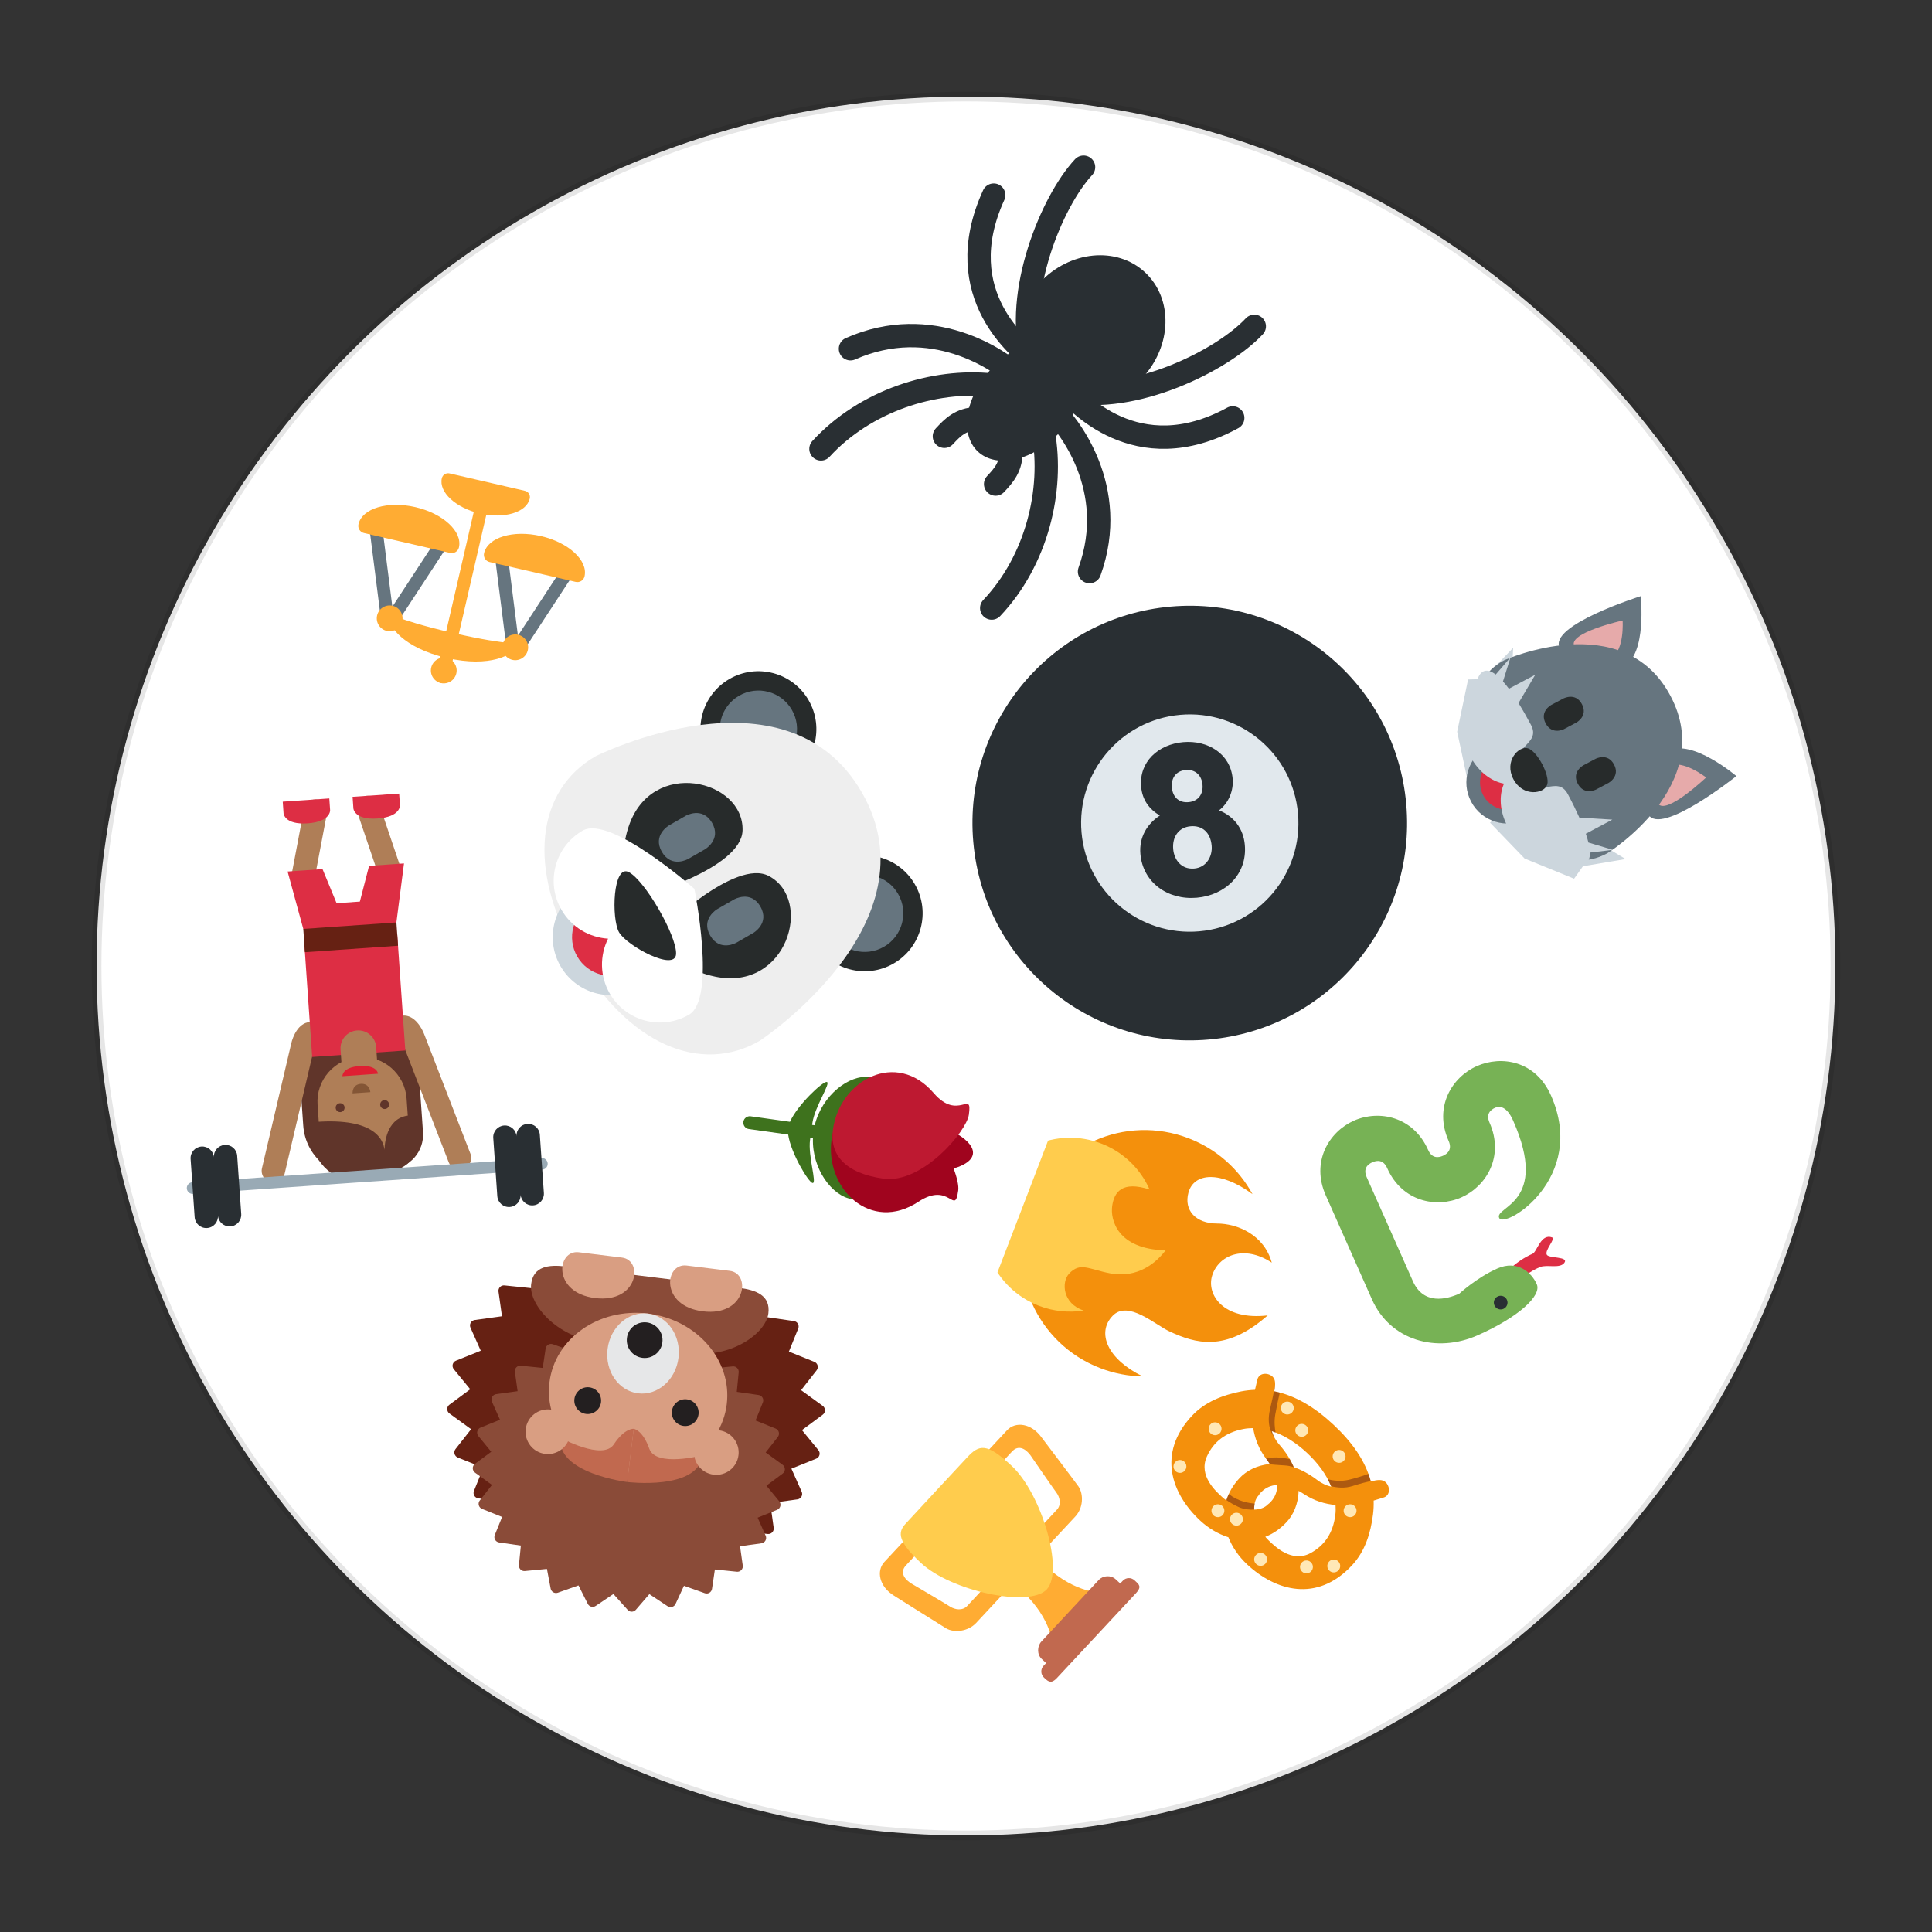 <?xml version="1.0" encoding="UTF-8" standalone="no"?>
<svg
   xmlns:dc="http://purl.org/dc/elements/1.1/"
   xmlns:cc="http://creativecommons.org/ns#"
   xmlns:rdf="http://www.w3.org/1999/02/22-rdf-syntax-ns#"
   xmlns:svg="http://www.w3.org/2000/svg"
   xmlns="http://www.w3.org/2000/svg"
   xmlns:sodipodi="http://sodipodi.sourceforge.net/DTD/sodipodi-0.dtd"
   xmlns:inkscape="http://www.inkscape.org/namespaces/inkscape"
   version="1.1"
   id="svg2"
   viewBox="0 0 200 200"
   height="200px"
   width="200px"
   inkscape:version="0.91 r13725"
   sodipodi:docname="53.svg">
  <rect x="0" y="0" width="200" height="200" fill="#333333" stroke="none"/>
  <sodipodi:namedview
     pagecolor="#ffffff"
     bordercolor="#666666"
     borderopacity="1"
     objecttolerance="10"
     gridtolerance="10"
     guidetolerance="10"
     inkscape:pageopacity="0"
     inkscape:pageshadow="2"
     inkscape:window-width="1920"
     inkscape:window-height="1060"
     id="namedview553"
     showgrid="false"
     inkscape:zoom="3.337544"
     inkscape:cx="106.81985"
     inkscape:cy="86.859867"
     inkscape:window-x="0"
     inkscape:window-y="0"
     inkscape:window-maximized="1"
     inkscape:current-layer="layer1" />
  
    
    
    <defs id="defs6">

        <clipPath
           id="clipPath28"
           clipPathUnits="userSpaceOnUse">
          <path
             id="path30"
             d="M 4,36 C 0,36 0,32 0,32 L 0,32 0,4 C 0,0 4,0 4,0 l 0,0 28,0 c 4,0 4,4 4,4 l 0,0 0,28 c 0,4 -4,4 -4,4 l 0,0 -28,0 z" />
        </clipPath>


        <clipPath clipPathUnits="userSpaceOnUse" id="clipPath16-rugby">
            <path d="M 0,38 38,38 38,0 0,0 0,38 Z" id="path18"/>
        </clipPath>
        <clipPath clipPathUnits="userSpaceOnUse" id="clipPath28-rugby">
            <path d="M 9.254,28.746 C 2.09,21.582 -0.927,9.561 3.929,3.929 l 0,0 C 9.561,-0.927 21.582,2.09 28.746,9.254 l 0,0 c 7.164,7.164 11.229,17.088 5.324,24.816 l 0,0 c -1.886,1.627 -4.489,2.371 -7.387,2.37 l 0,0 c -5.752,0 -12.665,-2.93 -17.429,-7.694" id="path30"/>
        </clipPath>

        <clipPath clipPathUnits="userSpaceOnUse" id="clipPath16-carrot">
            <path d="M 0,36 36,36 36,0 0,0 0,36 Z" id="path18"/>
        </clipPath>
        <clipPath clipPathUnits="userSpaceOnUse" id="clipPath32-carrot">
            <path d="M 11.815,23.013 C 4.2,15.397 -1.265,2.86 0.502,1.093 l 0,0 c 1.768,-1.768 14.305,3.698 21.92,11.313 l 0,0 c 7.616,7.615 7.562,11.53 4.243,14.85 l 0,0 c -1.328,1.328 -2.752,2.133 -4.47,2.133 l 0,0 c -2.575,0 -5.812,-1.809 -10.38,-6.376" id="path34"/>
        </clipPath>

        <clipPath clipPathUnits="userSpaceOnUse" id="clipPath32-hat">
            <path d="m 5,33.666 c 0,-0.034 0.018,-0.067 0.022,-0.101 l 0,0 C 5.008,33.455 5,33.335 5,33.2 l 0,0 L 6.802,9.616 C 3.299,8.705 1,7.424 1,6 L 1,6 C 1,3.238 9.611,1 19,1 l 0,0 c 9.389,0 18,2.238 18,5 l 0,0 c 0,1.424 -2.298,2.705 -5.801,3.616 l 0,0 L 33,33.184 c 0,0.135 -0.008,0.263 -0.021,0.373 l 0,0 C 32.982,33.591 33,33.632 33,33.666 l 0,0 c 0,1.805 -6.268,3.267 -14,3.267 l 0,0 c -7.732,0 -14,-1.462 -14,-3.267" id="path34"/>
        </clipPath>


        <clipPath clipPathUnits="userSpaceOnUse" id="clipPath48-soccer">
            <path d="M 1,19 C 1,9.059 9.059,1 19,1 l 0,0 c 9.941,0 18,8.059 18,18 l 0,0 c 0,9.941 -8.059,18 -18,18 l 0,0 C 9.059,37 1,28.941 1,19" id="path50"/>
        </clipPath>

        <clipPath clipPathUnits="userSpaceOnUse" id="clipPath28-baguette">
            <path d="M 24.052,31.33 5.126,12.406 C 1.342,8.62 1.288,4.133 2.856,2.564 l 0,0 C 4.424,0.997 8.912,1.049 12.697,4.835 l 0,0 18.925,18.924 c 3.784,3.785 3.837,8.273 2.269,9.841 l 0,0 c -0.605,0.606 -1.647,0.969 -2.915,0.969 l 0,0 c -2.014,0 -4.602,-0.917 -6.924,-3.239" id="path30"/>
        </clipPath>
    </defs>



  <g
     id="layer1">
    <circle
       style="opacity:1;fill:white;stroke:black;stroke-width:1;stroke-miterlimit:4;stroke-dasharray:none;stroke-opacity:0.1"
       id="path4039-0-9"
       cx="100px"
       cy="100px"
       r="90px" />
    <g
       transform="matrix(-0.52,-0.12,0.12,-0.52,57.039,74.709)"
       id="g8">
      <g
         transform="matrix(1.25,0,0,-1.25,0,45)"
         id="g10">
        <g
           id="g12">
          <g
             clip-path="url(#clipPath16)"
             id="g14">
            <g
               transform="translate(3.923,13.077)"
               id="g20">
              <path
                 id="path22"
                 style="fill:#66757f;fill-opacity:1;fill-rule:nonzero;stroke:none"
                 d="m 0,0 c -0.212,-0.511 -0.798,-0.751 -1.308,-0.539 -0.509,0.213 -0.751,0.798 -0.538,1.308 L 2.77,13.307 c 0.212,0.51 0.797,0.751 1.307,0.539 0.51,-0.213 0.751,-0.798 0.539,-1.308 L 0,0 Z"
                 inkscape:connector-curvature="0" />
            </g>
            <g
               transform="translate(13.923,13.846)"
               id="g24">
              <path
                 id="path26"
                 style="fill:#66757f;fill-opacity:1;fill-rule:nonzero;stroke:none"
                 d="m 0,0 c 0.212,-0.51 -0.029,-1.095 -0.539,-1.308 -0.509,-0.212 -1.095,0.029 -1.307,0.539 L -6.462,11.77 c -0.212,0.509 0.029,1.095 0.539,1.307 0.509,0.213 1.095,-0.029 1.307,-0.538 L 0,0 Z"
                 inkscape:connector-curvature="0" />
            </g>
            <g
               transform="translate(23.924,13.077)"
               id="g28">
              <path
                 id="path18"
                 style="fill:#66757f;fill-opacity:1;fill-rule:nonzero;stroke:none"
                 d="m 0,0 c -0.213,-0.511 -0.799,-0.751 -1.309,-0.539 -0.509,0.213 -0.75,0.798 -0.538,1.308 L 2.77,13.307 c 0.212,0.51 0.796,0.751 1.306,0.539 0.51,-0.213 0.752,-0.798 0.539,-1.308 L 0,0 Z"
                 inkscape:connector-curvature="0" />
            </g>
            <g
               transform="translate(33.923,13.846)"
               id="g32">
              <path
                 id="path34"
                 style="fill:#66757f;fill-opacity:1;fill-rule:nonzero;stroke:none"
                 d="m 0,0 c 0.212,-0.51 -0.028,-1.095 -0.538,-1.308 -0.51,-0.212 -1.096,0.029 -1.309,0.539 L -6.462,11.77 c -0.213,0.509 0.029,1.095 0.539,1.307 0.51,0.213 1.095,-0.029 1.307,-0.538 L 0,0 Z"
                 inkscape:connector-curvature="0" />
            </g>
            <g
               transform="translate(14.857,14)"
               id="g36">
              <path
                 id="path38"
                 style="fill:#ffac33;fill-opacity:1;fill-rule:nonzero;stroke:none"
                 d="m 0,0 -13.714,0 c -0.631,0 -1.143,-0.511 -1.143,-1.143 0,-2.524 3.582,-4.571 8,-4.571 4.419,0 8,2.047 8,4.571 C 1.143,-0.511 0.631,0 0,0"
                 inkscape:connector-curvature="0" />
            </g>
            <g
               transform="translate(24,2)"
               id="g40">
              <path
                 id="path42"
                 style="fill:#ffac33;fill-opacity:1;fill-rule:nonzero;stroke:none"
                 d="m 0,0 -12,0 c -0.552,0 -1,0.447 -1,1 0,2.209 3.134,4 7,4 C -2.134,5 1,3.209 1,1 1,0.447 0.553,0 0,0"
                 inkscape:connector-curvature="0" />
            </g>
            <g
               transform="translate(34.857,14)"
               id="g44">
              <path
                 id="path46"
                 style="fill:#ffac33;fill-opacity:1;fill-rule:nonzero;stroke:none"
                 d="m 0,0 -13.715,0 c -0.632,0 -1.142,-0.511 -1.142,-1.143 0,-2.524 3.581,-4.571 8,-4.571 4.418,0 8,2.047 8,4.571 C 1.143,-0.511 0.632,0 0,0"
                 inkscape:connector-curvature="0" />
            </g>
            <g
               transform="translate(19,33)"
               id="g48">
              <path
                 id="path50"
                 style="fill:#ffac33;fill-opacity:1;fill-rule:nonzero;stroke:none"
                 d="M 0,0 C 0,0.552 -0.447,1 -1,1 -1.552,1 -2,0.552 -2,0 l 0,-27 c 0,-0.553 0.448,-1 1,-1 0.553,0 1,0.447 1,1 L 0,0 Z"
                 inkscape:connector-curvature="0" />
            </g>
            <g
               transform="translate(20,32)"
               id="g52">
              <path
                 id="path54"
                 style="fill:#ffac33;fill-opacity:1;fill-rule:nonzero;stroke:none"
                 d="m 0,0 c 0,-1.104 -0.895,-2 -2,-2 -1.104,0 -2,0.896 -2,2 0,1.105 0.896,2 2,2 1.105,0 2,-0.895 2,-2"
                 inkscape:connector-curvature="0" />
            </g>
            <g
               transform="translate(10,26)"
               id="g56">
              <path
                 id="path58"
                 style="fill:#ffac33;fill-opacity:1;fill-rule:nonzero;stroke:none"
                 d="m 0,0 c 0,-1.104 -0.895,-2 -2,-2 -1.104,0 -2,0.896 -2,2 0,1.105 0.896,2 2,2 1.105,0 2,-0.895 2,-2"
                 inkscape:connector-curvature="0" />
            </g>
            <g
               transform="translate(30,26)"
               id="g60">
              <path
                 id="path62"
                 style="fill:#ffac33;fill-opacity:1;fill-rule:nonzero;stroke:none"
                 d="m 0,0 c 0,-1.104 -0.895,-2 -2,-2 -1.104,0 -2,0.896 -2,2 0,1.105 0.896,2 2,2 1.105,0 2,-0.895 2,-2"
                 inkscape:connector-curvature="0" />
            </g>
            <g
               transform="translate(28,26)"
               id="g64">
              <path
                 id="path66"
                 style="fill:#ffac33;fill-opacity:1;fill-rule:nonzero;stroke:none"
                 d="m 0,0 c 0,-1.104 0,0 -10,0 -10,0 -10,-1.104 -10,0 0,1.105 3,4 10,4 C -3,4 0,1.105 0,0"
                 inkscape:connector-curvature="0" />
            </g>
          </g>
        </g>
      </g>
    </g>
    <g
       transform="matrix(0.996,-0.087,0.087,0.996,97.443,63.615)"
       id="g38">
      <g
         transform="matrix(1.25,0,0,-1.25,0,47.5)"
         id="g41">
        <g
           id="g43">
          <g
             clip-path="url(#clipPath16)"
             id="g45">
            <g
               transform="translate(19,1)"
               id="g47">
              <path
                 id="path49"
                 style="fill:#292f33;fill-opacity:1;fill-rule:nonzero;stroke:none"
                 d="m 0,0 c -9.941,0 -18,8.059 -18,18 0,9.941 8.059,18 18,18 C 9.941,36 18,27.941 18,18 18,8.059 9.94,0 0,0"
                 inkscape:connector-curvature="0" />
            </g>
            <g
               transform="translate(28,19)"
               id="g51">
              <path
                 id="path53"
                 style="fill:#e1e8ed;fill-opacity:1;fill-rule:nonzero;stroke:none"
                 d="m 0,0 c 0,-4.971 -4.029,-9 -9,-9 -4.971,0 -9,4.029 -9,9 0,4.971 4.029,9 9,9 4.971,0 9,-4.029 9,-9"
                 inkscape:connector-curvature="0" />
            </g>
            <g
               transform="translate(17.779,22.07)"
               id="g55">
              <path
                 id="path57"
                 style="fill:#292f33;fill-opacity:1;fill-rule:nonzero;stroke:none"
                 d="m 0,0 c 0,-0.791 0.457,-1.336 1.266,-1.336 0.808,0 1.283,0.545 1.283,1.336 0,0.756 -0.457,1.336 -1.283,1.336 C 0.439,1.336 0,0.756 0,0 m -0.334,-5.098 c 0,-0.896 0.527,-1.757 1.6,-1.757 1.002,0 1.599,0.861 1.599,1.757 0,1.108 -0.633,1.758 -1.599,1.758 -1.02,0 -1.6,-0.773 -1.6,-1.758 m -2.742,-0.175 c 0,1.406 0.773,2.443 1.881,3.041 -0.826,0.597 -1.336,1.406 -1.336,2.513 0,2.057 1.705,3.375 3.797,3.375 2.039,0 3.814,-1.301 3.814,-3.375 0,-0.984 -0.492,-1.968 -1.353,-2.513 1.195,-0.598 1.88,-1.688 1.88,-3.041 0,-2.444 -1.986,-4.008 -4.341,-4.008 -2.426,0 -4.342,1.652 -4.342,4.008"
                 inkscape:connector-curvature="0" />
            </g>
          </g>
        </g>
      </g>
    </g>
    <g
       transform="matrix(0.341,-0.366,0.366,0.341,88.475,162.24)"
       id="g59">
      <g
         transform="matrix(1.25,0,0,-1.25,0,47.5)"
         id="g61">
        <g
           id="g63">
          <g
             clip-path="url(#clipPath16)"
             id="g65">
            <g
               transform="translate(6,32)"
               id="g67">
              <path
                 id="path69"
                 style="fill:#ffac33;fill-opacity:1;fill-rule:nonzero;stroke:none"
                 d="M 0,0 6,0 C 7.104,0 8,0.104 8,-1 L 8,1 C 8,2.104 7.104,3 6,3 l -8,0 c -2,0 -3.583,-2.125 -3,-5 0,0 1.791,-9.375 1.917,-9.958 C -2.75,-13.5 -0.958,-15 0.958,-15 l 6.959,0 C 9.021,-15 8,-13.104 8,-12 l 0,2 c 0,-1.104 -0.896,-2 -2,-2 l -4,0 c -1.104,0 -1.833,1.042 -2,2 -0.167,0.958 -1.583,7.333 -1.583,7.333 C -1.917,-0.75 -1.104,0 0,0"
                 inkscape:connector-curvature="0" />
            </g>
            <g
               transform="translate(31.812,32)"
               id="g71">
              <path
                 id="path73"
                 style="fill:#ffac33;fill-opacity:1;fill-rule:nonzero;stroke:none"
                 d="m 0,0 -6,0 c -1.104,0 -2.813,0.104 -2.813,-1 l 0,2 c 0,1.104 1.709,2 2.813,2 l 8,0 c 2,0 3.584,-2.125 3,-5 0,0 -1.633,-9.419 -1.771,-10 -0.354,-1.5 -2.042,-3 -4,-3 l -7.145,0 c -1.105,0 -0.897,1.896 -0.897,3 l 0,2 c 0,-1.104 1.709,-2 2.813,-2 l 4,0 c 1.104,0 1.834,1.042 2,2 0.166,0.958 1.584,7.333 1.584,7.333 C 1.916,-0.75 1.104,0 0,0"
                 inkscape:connector-curvature="0" />
            </g>
            <g
               transform="translate(21.709,15)"
               id="g75">
              <path
                 id="path77"
                 style="fill:#ffac33;fill-opacity:1;fill-rule:nonzero;stroke:none"
                 d="m 0,0 c 0,6.958 -2.709,0 -2.709,0 0,0 -3,6.958 -3,0 C -5.709,-6.958 -9,-10 -9,-10 l 6.291,0 6,0 C 3.291,-10 0,-6.958 0,0"
                 inkscape:connector-curvature="0" />
            </g>
            <g
               transform="translate(30,30.423)"
               id="g79">
              <path
                 id="path81"
                 style="fill:#ffcc4d;fill-opacity:1;fill-rule:nonzero;stroke:none"
                 d="m 0,0 c 0,-6.775 -6.77,-18.192 -11,-18.192 -4.231,0 -11,11.417 -11,18.192 0,5.195 1,6.319 3,6.319 1.374,0 6.025,0.027 8,0.027 1.391,0 5.914,0.002 7,0.002 2.917,0 4,-0.685 4,-6.348"
                 inkscape:connector-curvature="0" />
            </g>
            <g
               transform="translate(28,4)"
               id="g83">
              <path
                 id="path85"
                 style="fill:#c1694f;fill-opacity:1;fill-rule:nonzero;stroke:none"
                 d="m 0,0 c 0,-1.104 0.104,-2 -1,-2 l -16,0 c -1.104,0 -1,0.896 -1,2 l 0,1 c 0,1.104 1.042,2 2.083,2 L -2,3 C -0.958,3 0,2.104 0,1 L 0,0 Z"
                 inkscape:connector-curvature="0" />
            </g>
            <g
               transform="translate(30,2.375)"
               id="g87">
              <path
                 id="path89"
                 style="fill:#c1694f;fill-opacity:1;fill-rule:nonzero;stroke:none"
                 d="m 0,0 c 0,-0.76 0.042,-1.375 -1.375,-1.375 l -19.25,0 C -21.917,-1.375 -22,-0.76 -22,0 l 0,0.25 c 0,0.76 0.616,1.375 1.375,1.375 l 19.25,0 C -0.615,1.625 0,1.01 0,0.25 L 0,0 Z"
                 inkscape:connector-curvature="0" />
            </g>
          </g>
        </g>
      </g>
    </g>
    <g
       transform="matrix(0.266,0.5,-0.5,0.266,169.103,58.821)"
       id="g91">
      <g
         transform="matrix(1.25,0,0,-1.25,0,47.5)"
         id="g93">
        <g
           transform="translate(7,14)"
           id="g95">
          <path
             id="path14"
             style="fill:#ccd6dd;fill-opacity:1;fill-rule:nonzero;stroke:none"
             d="m 0,0 -5,3 2,-6 -1,-2 6,-5 7,-2 3,11 -12,1 z"
             inkscape:connector-curvature="0" />
        </g>
        <g
           transform="translate(32,14)"
           id="g16">
          <path
             id="path99"
             style="fill:#ccd6dd;fill-opacity:1;fill-rule:nonzero;stroke:none"
             d="m 0,0 5,3 -2,-6 1,-2 -6,-5 -7,-2 -3,11 12,1 z"
             inkscape:connector-curvature="0" />
        </g>
        <g
           id="g101">
          <g
             clip-path="url(#clipPath24)"
             id="g22">
            <g
               transform="translate(12,30)"
               id="g104">
              <path
                 id="path106"
                 style="fill:#66757f;fill-opacity:1;fill-rule:nonzero;stroke:none"
                 d="M 0,0 C 0,-3.866 -3.032,-7 -6.771,-7 -10.51,-7 -7.899,7 -7.899,7 -7.899,7 0,3.866 0,0"
                 inkscape:connector-curvature="0" />
            </g>
            <g
               transform="translate(25,7)"
               id="g108">
              <path
                 id="path110"
                 style="fill:#66757f;fill-opacity:1;fill-rule:nonzero;stroke:none"
                 d="m 0,0 c 0,-3.313 -2.687,-6 -6,-6 -3.313,0 -6,2.687 -6,6 0,3.313 2.687,6 6,6 3.313,0 6,-2.687 6,-6"
                 inkscape:connector-curvature="0" />
            </g>
            <g
               transform="translate(23,7)"
               id="g112">
              <path
                 id="path114"
                 style="fill:#dd2e44;fill-opacity:1;fill-rule:nonzero;stroke:none"
                 d="m 0,0 c 0,-2.209 -1.791,-4 -4,-4 -2.209,0 -4,1.791 -4,4 0,2.209 1.791,4 4,4 2.209,0 4,-1.791 4,-4"
                 inkscape:connector-curvature="0" />
            </g>
            <g
               transform="translate(32.77,23)"
               id="g116">
              <path
                 id="path118"
                 style="fill:#66757f;fill-opacity:1;fill-rule:nonzero;stroke:none"
                 d="m 0,0 c -3.739,0 -6.771,3.134 -6.771,7 0,3.866 7.9,7 7.9,7 C 1.129,14 3.739,0 0,0"
                 inkscape:connector-curvature="0" />
            </g>
            <g
               transform="translate(10,29)"
               id="g120">
              <path
                 id="path122"
                 style="fill:#e6aaaa;fill-opacity:1;fill-rule:nonzero;stroke:none"
                 d="m 0,0 c 0,-2.209 -1.791,-4 -4,-4 -2.209,0 0,8 0,8 0,0 4,-1.791 4,-4"
                 inkscape:connector-curvature="0" />
            </g>
            <g
               transform="translate(32,25)"
               id="g124">
              <path
                 id="path126"
                 style="fill:#e6aaaa;fill-opacity:1;fill-rule:nonzero;stroke:none"
                 d="M 0,0 C -2.209,0 -4,1.791 -4,4 -4,6.209 0,8 0,8 0,8 2.209,0 0,0"
                 inkscape:connector-curvature="0" />
            </g>
            <g
               transform="translate(35,15)"
               id="g128">
              <path
                 id="path130"
                 style="fill:#66757f;fill-opacity:1;fill-rule:nonzero;stroke:none"
                 d="m 0,0 c 0,-7 -6.923,-7 -6.923,-7 l -18.154,0 c 0,0 -6.923,0 -6.923,7 0,0 1.231,19 16,19 C -1.23,19 0,0 0,0"
                 inkscape:connector-curvature="0" />
            </g>
            <g
               transform="translate(12,20)"
               id="g132">
              <path
                 id="path134"
                 style="fill:#272b2b;fill-opacity:1;fill-rule:nonzero;stroke:none"
                 d="M 0,0 C 0,0 0,2 2,2 4,2 4,0 4,0 l 0,-2 c 0,0 0,-2 -2,-2 -2,0 -2,2 -2,2 l 0,2 z"
                 inkscape:connector-curvature="0" />
            </g>
            <g
               transform="translate(22,20)"
               id="g136">
              <path
                 id="path138"
                 style="fill:#272b2b;fill-opacity:1;fill-rule:nonzero;stroke:none"
                 d="M 0,0 C 0,0 0,2 2,2 4,2 4,0 4,0 l 0,-2 c 0,0 0,-2 -2,-2 -2,0 -2,2 -2,2 l 0,2 z"
                 inkscape:connector-curvature="0" />
            </g>
            <g
               transform="translate(33.715,12.838)"
               id="g140">
              <path
                 id="path142"
                 style="fill:#ccd6dd;fill-opacity:1;fill-rule:nonzero;stroke:none"
                 d="M 0,0 1.229,3.162 -1.399,0.496 c -0.388,0.1 -0.823,0.191 -1.316,0.27 l 0,4.396 -2.518,-4.121 c -1.101,0.076 -2.351,0.121 -3.804,0.121 -3.483,0 -1.003,-4.451 -5.762,-4.949 -4.759,0.498 -2.28,4.949 -5.762,4.949 -1.38,0 -2.582,-0.04 -3.643,-0.108 l -2.511,4.108 0,-4.366 c -0.509,-0.077 -0.947,-0.169 -1.348,-0.267 l -2.596,2.633 1.203,-3.093 c -1.689,-0.778 -1.502,-1.864 -0.427,-2.907 5.999,-5.818 9,-6 9.322,-6 2.46,0 4.603,0.998 5.762,2.481 1.159,-1.483 3.303,-2.481 5.762,-2.481 0.322,0 3.323,0.182 9.322,6 C 1.329,-1.825 1.532,-0.772 0,0"
                 inkscape:connector-curvature="0" />
            </g>
            <g
               transform="translate(16,12)"
               id="g68">
              <path
                 id="path70"
                 style="fill:#272b2b;fill-opacity:1;fill-rule:nonzero;stroke:none"
                 d="M 0,0 C -1,-1 0,-4 3,-4 6,-4 7,-1 6,0 5,1 1,1 0,0"
                 inkscape:connector-curvature="0" />
            </g>
          </g>
        </g>
      </g>
    </g>
    <g
       transform="matrix(-0.518,0.23,-0.23,-0.518,169.45,131.686)"
       id="g146">
      <g
         transform="matrix(1.25,0,0,-1.25,0,47.5)"
         id="g148">
        <g
           id="g150">
          <g
             clip-path="url(#clipPath16)"
             id="g152">
            <g
               transform="translate(12.84,29.366)"
               id="g154">
              <path
                 id="path156"
                 style="fill:#dd2e44;fill-opacity:1;fill-rule:nonzero;stroke:none"
                 d="m 0,0 c -0.719,0 -2.295,-2.243 -3.567,-1.029 -0.44,0.42 1.817,1.279 1.727,2.017 -0.076,0.608 -2.843,1.52 -1.876,2.099 0.967,0.578 2.418,-0.841 3.513,-0.866 C 2.179,2.167 4.009,3.074 4.035,3.087 4.576,3.361 5.23,3.139 5.499,2.591 5.769,2.044 5.55,1.378 5.011,1.105 4.881,1.039 2.786,0 0,0"
                 inkscape:connector-curvature="0" />
            </g>
            <g
               transform="translate(28.818,1)"
               id="g158">
              <path
                 id="path160"
                 style="fill:#77b255;fill-opacity:1;fill-rule:nonzero;stroke:none"
                 d="m 0,0 c -3.967,0 -8.182,2.912 -8.182,8.308 0,1.374 -0.889,1.661 -1.636,1.661 -0.746,0 -1.637,-0.287 -1.637,-1.661 0,-5.396 -4.215,-8.308 -8.182,-8.308 -3.966,0 -8.181,2.77 -8.181,8.308 0,13.292 14.181,15.127 14.181,13.292 0,-1.835 -7.636,1.108 -7.636,-12.185 0,-2.215 0.89,-2.769 1.636,-2.769 0.747,0 1.637,0.288 1.637,1.662 0,5.395 4.215,8.307 8.182,8.307 3.965,0 8.181,-2.912 8.181,-8.307 0,-1.374 0.89,-1.662 1.637,-1.662 0.747,0 1.636,0.288 1.636,1.662 l 0,16.615 c 0,3.855 -3.417,4.431 -5.454,4.431 0,0 -3.273,-1.108 -6.546,-1.108 -3.273,0 -4.364,2.596 -4.364,4.431 0,1.835 4.364,3.323 10.91,3.323 6.546,0 12,-4.451 12,-11.077 l 0,-16.615 C 8.182,2.912 3.966,0 0,0"
                 inkscape:connector-curvature="0" />
            </g>
            <g
               transform="translate(21,34)"
               id="g162">
              <path
                 id="path164"
                 style="fill:#292f33;fill-opacity:1;fill-rule:nonzero;stroke:none"
                 d="m 0,0 c 0,-0.552 -0.447,-1 -1,-1 -0.553,0 -1,0.448 -1,1 0,0.552 0.447,1 1,1 0.553,0 1,-0.448 1,-1"
                 inkscape:connector-curvature="0" />
            </g>
          </g>
        </g>
      </g>
    </g>
    <g
       transform="matrix(-0.964,0.067,-0.067,-0.964,60,124.444)"
       id="g166">
      <g
         transform="matrix(1.25,0,0,-1.25,0,45)"
         id="g168">
        <g
           id="g170">
          <g
             clip-path="url(#clipPath16)"
             id="g172">
            <g
               transform="translate(18.497,32.492)"
               id="g174">
              <path
                 id="path176"
                 style="fill:#60352a;fill-opacity:1;fill-rule:nonzero;stroke:none"
                 d="m 0,0 c -0.731,0 -1.421,-0.173 -2.037,-0.472 -0.167,0.029 -0.338,0.047 -0.513,0.047 -1.643,0 -2.975,-1.332 -2.975,-2.975 l 0,-5.1 0.007,0 c 0.078,-2.749 2.326,-4.954 5.093,-4.954 2.767,0 5.015,2.205 5.093,4.954 l 0.007,0 0,3.825 C 4.675,-2.093 2.582,0 0,0"
                 inkscape:connector-curvature="0" />
            </g>
            <g
               transform="translate(14.778,0.746)"
               id="g178">
              <path
                 id="path180"
                 style="fill:#af7e57;fill-opacity:1;fill-rule:nonzero;stroke:none"
                 d="m 0,0 c 0.141,-0.534 0.687,-0.854 1.222,-0.713 0.534,0.141 0.853,0.687 0.714,1.222 L 0.41,6.312 C 0.27,6.846 -0.276,7.165 -0.811,7.024 -1.345,6.885 -1.664,6.338 -1.523,5.804 L 0,0 Z"
                 inkscape:connector-curvature="0" />
            </g>
            <g
               transform="translate(19.287,1.254)"
               id="g182">
              <path
                 id="path184"
                 style="fill:#af7e57;fill-opacity:1;fill-rule:nonzero;stroke:none"
                 d="m 0,0 c -0.141,-0.534 0.178,-1.08 0.713,-1.221 0.535,-0.14 1.081,0.178 1.222,0.713 L 3.459,5.295 C 3.6,5.83 3.28,6.377 2.746,6.517 2.211,6.657 1.665,6.338 1.524,5.804 L 0,0 Z"
                 inkscape:connector-curvature="0" />
            </g>
            <g
               transform="translate(14.205,21.296)"
               id="g186">
              <path
                 id="path188"
                 style="fill:#af7e57;fill-opacity:1;fill-rule:nonzero;stroke:none"
                 d="m 0,0 c 0.163,-0.528 -0.205,-2.296 -0.205,-2.296 -1,0 -1.543,1.177 -1.706,1.705 L -5.16,9.918 c -0.163,0.528 0.132,1.088 0.66,1.251 0.527,0.163 1.087,-0.132 1.251,-0.66 L 0,0 Z"
                 inkscape:connector-curvature="0" />
            </g>
            <g
               transform="translate(21.795,21.296)"
               id="g190">
              <path
                 id="path192"
                 style="fill:#af7e57;fill-opacity:1;fill-rule:nonzero;stroke:none"
                 d="m 0,0 c -0.163,-0.528 0.205,-2.296 0.205,-2.296 1,0 1.543,1.177 1.705,1.705 L 5.16,9.918 C 5.323,10.446 5.027,11.006 4.5,11.169 3.973,11.332 3.412,11.037 3.25,10.509 L 0,0 Z"
                 inkscape:connector-curvature="0" />
            </g>
            <g
               transform="translate(18.382,33)"
               id="g194">
              <path
                 id="path196"
                 style="fill:#60352a;fill-opacity:1;fill-rule:nonzero;stroke:none"
                 d="m 0,0 c -0.907,0 -1.745,-0.29 -2.432,-0.778 -1.412,-0.074 -2.539,-1.233 -2.539,-2.663 0,-1.179 0.006,-2.664 1.559,-3.218 0.763,-1.06 2.005,-1.753 3.412,-1.753 2.323,0 4.206,1.883 4.206,4.206 C 4.206,-1.883 2.323,0 0,0"
                 inkscape:connector-curvature="0" />
            </g>
            <g
               transform="translate(19,13)"
               id="g198">
              <path
                 id="path200"
                 style="fill:#dd2e44;fill-opacity:1;fill-rule:nonzero;stroke:none"
                 d="m 0,0 -2,0 -3,-2 -1,-5 3,0 1,3 2,0 1,-3 3,0 -1,5 -3,2 z"
                 inkscape:connector-curvature="0" />
            </g>
            <g
               transform="translate(13,0)"
               id="g202">
              <path
                 id="path204"
                 style="fill:#dd2e44;fill-opacity:1;fill-rule:nonzero;stroke:none"
                 d="M 0,0 0,1 C 0,1 0,2 2,2 4,2 4,1 4,1 L 4,0 0,0 Z"
                 inkscape:connector-curvature="0" />
            </g>
            <g
               transform="translate(19,0)"
               id="g206">
              <path
                 id="path208"
                 style="fill:#dd2e44;fill-opacity:1;fill-rule:nonzero;stroke:none"
                 d="M 0,0 0,1 C 0,1 0,2 2,2 4,2 4,1 4,1 L 4,0 0,0 Z"
                 inkscape:connector-curvature="0" />
            </g>
            <g
               transform="translate(22,22)"
               id="g210">
              <path
                 id="path212"
                 style="fill:#dd2e44;fill-opacity:1;fill-rule:nonzero;stroke:none"
                 d="m 0,0 -2,0 -4,0 -2,0 0,-3 0,-7 8,0 0,7 0,3 z"
                 inkscape:connector-curvature="0" />
            </g>
            <g
               transform="translate(16.471,23.588)"
               id="g214">
              <path
                 id="path216"
                 style="fill:#af7e57;fill-opacity:1;fill-rule:nonzero;stroke:none"
                 d="m 0,0 0,-2.059 c 0,-0.845 0.685,-1.529 1.529,-1.529 0.845,0 1.53,0.684 1.53,1.529 L 3.059,0 0,0 Z"
                 inkscape:connector-curvature="0" />
            </g>
            <g
               transform="translate(21.823,30.706)"
               id="g218">
              <path
                 id="path220"
                 style="fill:#af7e57;fill-opacity:1;fill-rule:nonzero;stroke:none"
                 d="m 0,0 -7.647,0 0,-4.588 0,-0.001 c 0,-2.112 1.712,-3.823 3.824,-3.823 2.112,0 3.823,1.711 3.823,3.823 L 0,-4.588 0,0 Z"
                 inkscape:connector-curvature="0" />
            </g>
            <g
               transform="translate(16.4,30.777)"
               id="g222">
              <path
                 id="path224"
                 style="fill:#60352a;fill-opacity:1;fill-rule:nonzero;stroke:none"
                 d="m 0,0 -2.4,0 0,-3.201 c 1.866,0 2.279,1.93 2.372,2.791 C 0.003,-1.271 0.624,-3.201 5.6,-3.201 L 5.6,0 0,0 Z"
                 inkscape:connector-curvature="0" />
            </g>
            <g
               transform="translate(19.529,23.824)"
               id="g72">
              <path
                 id="path74"
                 style="fill:#df1f32;fill-opacity:1;fill-rule:nonzero;stroke:none"
                 d="m 0,0 -1.529,0 -1.53,0 c 0,0 0,-0.765 1.53,-0.765 C 0,-0.765 0,0 0,0"
                 inkscape:connector-curvature="0" />
            </g>
            <g
               transform="translate(16.471,26.5)"
               id="g76">
              <path
                 id="path78"
                 style="fill:#60352a;fill-opacity:1;fill-rule:nonzero;stroke:none"
                 d="m 0,0 c 0,-0.211 -0.171,-0.382 -0.382,-0.382 -0.212,0 -0.383,0.171 -0.383,0.382 0,0.211 0.171,0.382 0.383,0.382 C -0.171,0.382 0,0.211 0,0"
                 inkscape:connector-curvature="0" />
            </g>
            <g
               transform="translate(20.294,26.5)"
               id="g80">
              <path
                 id="path82"
                 style="fill:#60352a;fill-opacity:1;fill-rule:nonzero;stroke:none"
                 d="m 0,0 c 0,-0.211 -0.171,-0.382 -0.382,-0.382 -0.212,0 -0.383,0.171 -0.383,0.382 0,0.211 0.171,0.382 0.383,0.382 C -0.171,0.382 0,0.211 0,0"
                 inkscape:connector-curvature="0" />
            </g>
            <g
               transform="translate(17.235,25.353)"
               id="g84">
              <path
                 id="path86"
                 style="fill:#845636;fill-opacity:1;fill-rule:nonzero;stroke:none"
                 d="m 0,0 0.765,0 0.764,0 c 0,0 0,-0.765 -0.764,-0.765 C 0,-0.765 0,0 0,0"
                 inkscape:connector-curvature="0" />
            </g>
            <path
               id="path88"
               style="fill:#662113;fill-opacity:1;fill-rule:nonzero;stroke:none"
               d="m 22,11 -8,0 0,2 8,0 0,-2 z"
               inkscape:connector-curvature="0" />
            <g
               transform="translate(33.5,32.5)"
               id="g90">
              <path
                 id="path92"
                 style="fill:#99aab5;fill-opacity:1;fill-rule:nonzero;stroke:none"
                 d="m 0,0 c 0,-0.276 -0.224,-0.5 -0.5,-0.5 l -30,0 c -0.276,0 -0.5,0.224 -0.5,0.5 0,0.276 0.224,0.5 0.5,0.5 l 30,0 C -0.224,0.5 0,0.276 0,0"
                 inkscape:connector-curvature="0" />
            </g>
            <g
               transform="translate(32,36)"
               id="g94">
              <path
                 id="path96"
                 style="fill:#292f33;fill-opacity:1;fill-rule:nonzero;stroke:none"
                 d="m 0,0 c -0.553,0 -1,-0.448 -1,-1 0,0.552 -0.447,1 -1,1 -0.553,0 -1,-0.448 -1,-1 l 0,-5 c 0,-0.552 0.447,-1 1,-1 0.553,0 1,0.448 1,1 0,-0.552 0.447,-1 1,-1 0.553,0 1,0.448 1,1 l 0,5 C 1,-0.448 0.553,0 0,0"
                 inkscape:connector-curvature="0" />
            </g>
            <g
               transform="translate(6,36)"
               id="g98">
              <path
                 id="path100"
                 style="fill:#292f33;fill-opacity:1;fill-rule:nonzero;stroke:none"
                 d="m 0,0 c -0.553,0 -1,-0.448 -1,-1 0,0.552 -0.447,1 -1,1 -0.553,0 -1,-0.448 -1,-1 l 0,-5 c 0,-0.552 0.447,-1 1,-1 0.553,0 1,0.448 1,1 0,-0.552 0.447,-1 1,-1 0.553,0 1,0.448 1,1 l 0,5 C 1,-0.448 0.553,0 0,0"
                 inkscape:connector-curvature="0" />
            </g>
          </g>
        </g>
      </g>
    </g>
    <g
       transform="matrix(-0.215,0.56,-0.56,-0.215,137.582,121.809)"
       id="g241">
      <g
         transform="matrix(1.25,0,0,-1.25,0,47.5)"
         id="g243">
        <g
           id="g245">
          <g
             clip-path="url(#clipPath16)"
             id="g247">
            <g
               transform="translate(36,18)"
               id="g249">
              <path
                 id="path251"
                 style="fill:#f4900c;fill-opacity:1;fill-rule:nonzero;stroke:none"
                 d="M 0,0 C 0,2.063 -0.367,4.039 -1.04,5.868 -1.5,0.479 -4.373,-2.289 -7.375,-1 c -2.813,1.208 -0.917,5.917 -0.777,8.164 0.236,3.809 -0.012,8.169 -6.931,11.794 2.875,-5.5 0.333,-8.916 -2.334,-9.125 -2.958,-0.23 -5.666,2.542 -4.666,7.042 -3.238,-2.386 -3.333,-6.402 -2.334,-9 C -23.375,5.167 -24.458,2.917 -27,2.667 -29.839,2.387 -31.417,5.708 -29.962,11 -32.48,8.035 -34,4.195 -34,0 c 0,-9.389 7.611,-17 17,-17 9.389,0 17,7.611 17,17"
                 inkscape:connector-curvature="0" />
            </g>
          </g>
        </g>
        <g
           id="g253">
          <g
             clip-path="url(#clipPath28)"
             id="g26">
            <g
               transform="translate(31,7)"
               id="g256">
              <path
                 id="path258"
                 style="fill:#ffcc4d;fill-opacity:1;fill-rule:nonzero;stroke:none"
                 d="m 0,0 c 0,2.187 -0.584,4.236 -1.605,6.001 0.147,-3.084 -2.562,-4.293 -4.02,-3.709 -2.105,0.843 -1.541,2.291 -2.083,5.291 -0.542,3 -2.625,5.084 -5.709,6 2.25,-6.333 -1.247,-8.667 -3.08,-9.084 C -18.369,4.073 -20.25,4.5 -20.465,8.506 -22.648,6.332 -24,3.324 -24,0 c 0,-6.627 5.373,-12 12,-12 6.627,0 12,5.373 12,12"
                 inkscape:connector-curvature="0" />
            </g>
          </g>
        </g>
      </g>
    </g>
    <g
       transform="matrix(-0.074,0.528,-0.528,-0.074,103.133,107.009)"
       id="g260">
      <g
         transform="matrix(1.25,0,0,-1.25,0,47.5)"
         id="g262">
        <g
           id="g264">
          <g
             clip-path="url(#clipPath16)"
             id="g266">
            <g
               transform="translate(20.32,11.642)"
               id="g268">
              <path
                 id="path270"
                 style="fill:#3e721d;fill-opacity:1;fill-rule:nonzero;stroke:none"
                 d="m 0,0 c -0.113,0 -0.217,-0.003 -0.32,-0.005 l 0,0.415 c 4.804,0.479 8.548,4.264 8.548,7.301 0,3.249 0,-1.47 -9.562,-1.47 -9.558,0 -9.558,4.719 -9.558,1.47 0,-3.043 3.757,-6.838 8.572,-7.305 l 0,-0.411 C -2.424,-0.003 -2.527,0 -2.641,0 c -2.553,0 -6.603,2.05 -6.603,1.32 0,-0.645 4.186,-4.016 6.924,-4.796 l 0,-6.166 c 0,-0.552 0.447,-1 1,-1 0.552,0 1,0.448 1,1 l 0,6.166 C 2.418,-2.696 6.604,0.675 6.604,1.32 6.604,2.05 2.554,0 0,0"
                 inkscape:connector-curvature="0" />
            </g>
            <g
               transform="translate(27.527,29.647)"
               id="g272">
              <path
                 id="path274"
                 style="fill:#a0041e;fill-opacity:1;fill-rule:nonzero;stroke:none"
                 d="m 0,0 c -3.887,4.412 1.506,5.882 -2.592,5.882 -0.713,0 -1.921,-0.44 -3.29,-1.189 -0.694,1.572 -1.622,2.66 -2.645,2.66 -2.051,0 -3.726,-4.342 -3.873,-8.27 -1.109,-1.542 -1.855,-3.234 -1.855,-4.965 0,-6.092 2.59,-8.824 6.479,-8.824 C 0,-14.706 5.867,-6.658 0,0"
                 inkscape:connector-curvature="0" />
            </g>
            <g
               transform="translate(24.727,23.765)"
               id="g276">
              <path
                 id="path278"
                 style="fill:#be1931;fill-opacity:1;fill-rule:nonzero;stroke:none"
                 d="m 0,0 c 0,-6.092 -2.59,-8.823 -6.479,-8.823 -7.776,0 -13.644,8.048 -7.776,14.705 3.888,4.412 -1.506,5.883 2.592,5.883 C -9.071,11.765 0,6.091 0,0"
                 inkscape:connector-curvature="0" />
            </g>
          </g>
        </g>
      </g>
    </g>
    <g
       transform="matrix(-0.707,-0.659,0.659,-0.707,108.083,71.303)"
       id="g280">
      <g
         transform="matrix(1.25,0,0,-1.25,0,45)"
         id="g282">
        <g
           id="g284">
          <g
             clip-path="url(#clipPath16)"
             id="g286">
            <g
               transform="translate(8,34)"
               id="g288">
              <path
                 id="path290"
                 style="fill:none;stroke:#292f33;stroke-width:2;stroke-linecap:round;stroke-linejoin:round;stroke-miterlimit:10;stroke-dasharray:none;stroke-opacity:1"
                 d="M 0,0 C -0.042,-5.625 3,-11 7,-14"
                 inkscape:connector-curvature="0" />
            </g>
            <g
               transform="translate(16,18)"
               id="g292">
              <path
                 id="path294"
                 style="fill:none;stroke:#292f33;stroke-width:2;stroke-linecap:round;stroke-linejoin:round;stroke-miterlimit:10;stroke-dasharray:none;stroke-opacity:1"
                 d="M 0,0 C -2,0 -9,1 -12,8"
                 inkscape:connector-curvature="0" />
            </g>
            <g
               transform="translate(16,16)"
               id="g296">
              <path
                 id="path298"
                 style="fill:none;stroke:#292f33;stroke-width:2;stroke-linecap:round;stroke-linejoin:round;stroke-miterlimit:10;stroke-dasharray:none;stroke-opacity:1"
                 d="M 0,0 C -1,0 -9,1 -12,-8"
                 inkscape:connector-curvature="0" />
            </g>
            <g
               transform="translate(16,16)"
               id="g300">
              <path
                 id="path302"
                 style="fill:none;stroke:#292f33;stroke-width:2;stroke-linecap:round;stroke-linejoin:round;stroke-miterlimit:10;stroke-dasharray:none;stroke-opacity:1"
                 d="M 0,0 C -5,-3 -8,-11 -8,-15"
                 inkscape:connector-curvature="0" />
            </g>
            <g
               transform="translate(28,34)"
               id="g304">
              <path
                 id="path306"
                 style="fill:none;stroke:#292f33;stroke-width:2;stroke-linecap:round;stroke-linejoin:round;stroke-miterlimit:10;stroke-dasharray:none;stroke-opacity:1"
                 d="M 0,0 C 0.042,-5.625 -3,-11 -7,-14"
                 inkscape:connector-curvature="0" />
            </g>
            <g
               transform="translate(20,18)"
               id="g308">
              <path
                 id="path310"
                 style="fill:none;stroke:#292f33;stroke-width:2;stroke-linecap:round;stroke-linejoin:round;stroke-miterlimit:10;stroke-dasharray:none;stroke-opacity:1"
                 d="M 0,0 C 2,0 9,1 12,8"
                 inkscape:connector-curvature="0" />
            </g>
            <g
               transform="translate(20,16)"
               id="g312">
              <path
                 id="path314"
                 style="fill:none;stroke:#292f33;stroke-width:2;stroke-linecap:round;stroke-linejoin:round;stroke-miterlimit:10;stroke-dasharray:none;stroke-opacity:1"
                 d="M 0,0 C 1,0 9,1 12,-8"
                 inkscape:connector-curvature="0" />
            </g>
            <g
               transform="translate(20,16)"
               id="g316">
              <path
                 id="path318"
                 style="fill:none;stroke:#292f33;stroke-width:2;stroke-linecap:round;stroke-linejoin:round;stroke-miterlimit:10;stroke-dasharray:none;stroke-opacity:1"
                 d="M 0,0 C 5,-3 8,-11 8,-15"
                 inkscape:connector-curvature="0" />
            </g>
            <g
               transform="translate(24,10.792)"
               id="g320">
              <path
                 id="path322"
                 style="fill:#292f33;fill-opacity:1;fill-rule:nonzero;stroke:none"
                 d="m 0,0 c 0,-3.751 -2.688,-6.792 -6,-6.792 -3.314,0 -6,3.041 -6,6.792 0,3.751 2.686,6.792 6,6.792 3.312,0 6,-3.041 6,-6.792"
                 inkscape:connector-curvature="0" />
            </g>
            <g
               transform="translate(22,19)"
               id="g324">
              <path
                 id="path326"
                 style="fill:#292f33;fill-opacity:1;fill-rule:nonzero;stroke:none"
                 d="m 0,0 c 0,-3.314 -1.79,-6 -4,-6 -2.208,0 -4,2.686 -4,6 0,3.314 1.792,6 4,6 2.21,0 4,-2.686 4,-6"
                 inkscape:connector-curvature="0" />
            </g>
            <g
               transform="translate(15,26)"
               id="g328">
              <path
                 id="path330"
                 style="fill:none;stroke:#292f33;stroke-width:2;stroke-linecap:round;stroke-linejoin:round;stroke-miterlimit:10;stroke-dasharray:none;stroke-opacity:1"
                 d="M 0,0 C 0,-1 0,-2 1,-3"
                 inkscape:connector-curvature="0" />
            </g>
            <g
               transform="translate(21,26)"
               id="g332">
              <path
                 id="path334"
                 style="fill:none;stroke:#292f33;stroke-width:2;stroke-linecap:round;stroke-linejoin:round;stroke-miterlimit:10;stroke-dasharray:none;stroke-opacity:1"
                 d="M 0,0 C 0,-1 0,-2 -1,-3"
                 inkscape:connector-curvature="0" />
            </g>
          </g>
        </g>
      </g>
    </g>
    <g
       transform="matrix(-0.39,-0.364,0.364,-0.39,133.164,170.298)"
       id="g336">
      <g
         transform="matrix(1.25,0,0,-1.25,0,45)"
         id="g338">
        <g
           id="g340">
          <g
             clip-path="url(#clipPath16)"
             id="g342">
            <g
               transform="translate(27.785,16.06)"
               id="g344">
              <path
                 id="path346"
                 style="fill:#f4900c;fill-opacity:1;fill-rule:nonzero;stroke:none"
                 d="m 0,0 c -0.311,-0.431 -0.665,-0.812 -1.04,-1.167 -1.274,0.985 -2.839,1.789 -4.745,2.107 -0.341,0.057 -0.654,0.126 -0.95,0.202 1.372,1.525 1.95,3.322 1.95,4.798 0,1.502 -0.314,2.816 -0.861,3.941 0.285,0.036 0.573,0.059 0.861,0.059 1.15,0 4.947,0.159 6,-3 C 2.011,4.553 1.625,2.254 0,0 m -9.785,-4.06 c -2.297,0 -4.476,0.394 -6.324,1.266 0.657,0.372 1.415,0.643 2.324,0.734 1.565,0.158 2.885,0.525 4,1.025 1.115,-0.5 2.435,-0.867 4,-1.025 0.909,-0.091 1.667,-0.362 2.324,-0.734 C -5.31,-3.666 -7.489,-4.06 -9.785,-4.06 M -19.57,0 c -1.625,2.254 -2.011,4.553 -1.215,6.94 1.053,3.159 4.849,3 6,3 0.288,0 0.575,-0.023 0.861,-0.059 -0.548,-1.125 -0.861,-2.439 -0.861,-3.941 0,-1.476 0.578,-3.273 1.95,-4.798 -0.297,-0.076 -0.609,-0.145 -0.95,-0.202 -1.907,-0.318 -3.471,-1.122 -4.745,-2.107 -0.375,0.355 -0.73,0.736 -1.04,1.167 m 9.785,2.733 c -1.422,1.471 -1,3.207 -1,3.207 0,0.708 0.381,1.415 1,2.034 0.619,-0.619 1,-1.326 1,-2.034 0,0 0.422,-1.736 -1,-3.207 m 17,1.207 c 0,8 -6,11 -12,11 -1.738,0 -3.472,-0.371 -5,-1.096 -1.529,0.725 -3.262,1.096 -5,1.096 -6,0 -12,-3 -12,-11 0,-3 1.314,-5.662 3,-8 0.433,-0.601 0.903,-1.146 1.4,-1.647 -0.357,-0.603 -0.617,-1.091 -0.779,-1.353 -0.621,-1 0.379,-2 1.379,-2 0.69,0 1.205,0.618 1.745,1.483 2.807,-1.756 6.277,-2.483 10.255,-2.483 3.977,0 7.448,0.727 10.255,2.483 0.54,-0.865 1.055,-1.483 1.745,-1.483 1,0 2,1 1.379,2 -0.163,0.262 -0.422,0.75 -0.78,1.353 0.497,0.501 0.967,1.046 1.401,1.647 1.685,2.338 3,5 3,8"
                 inkscape:connector-curvature="0" />
            </g>
            <g
               id="g348">
              <g
                 id="g350" />
              <g
                 id="g352">
                <g
                   style="opacity:0.5"
                   id="g34"
                   clip-path="url(#clipPath28)">
                  <g
                     id="g355"
                     transform="translate(11.751,13.236)">
                    <path
                       id="path357"
                       style="fill:#662113;fill-opacity:1;fill-rule:nonzero;stroke:none"
                       d="M 0,0 C -0.794,-0.448 -1.78,-1.172 -2.376,-2.236 -3.064,-3.465 -3.594,-4.27 -3.96,-4.78 c 0.335,-0.207 0.679,-0.403 1.032,-0.581 0.353,0.692 0.878,1.653 1.552,2.687 0.768,1.179 1.902,1.912 2.489,2.238 C 0.732,-0.305 0.357,-0.166 0,0"
                       inkscape:connector-curvature="0" />
                  </g>
                </g>
              </g>
            </g>
            <g
               id="g359">
              <g
                 id="g42" />
              <g
                 id="g362">
                <g
                   style="opacity:0.5"
                   id="g50"
                   clip-path="url(#clipPath44)">
                  <g
                     id="g365"
                     transform="translate(23.443,13.67)">
                    <path
                       id="path367"
                       style="fill:#662113;fill-opacity:1;fill-rule:nonzero;stroke:none"
                       d="m 0,0 -0.005,-0.002 c 0.314,-0.114 0.611,-0.247 0.886,-0.402 -0.191,-0.09 -0.4,-0.154 -0.597,-0.234 0.565,-0.415 1.348,-1.092 1.96,-2.032 0.74,-1.136 1.377,-2.218 1.797,-2.952 0.26,0.14 0.52,0.278 0.77,0.435 0.188,-0.3 0.373,-0.568 0.562,-0.793 0,0 -0.562,0.793 -2.004,3.31 C 1.927,-0.152 0,0 0,0"
                       inkscape:connector-curvature="0" />
                  </g>
                </g>
              </g>
            </g>
            <g
               id="g369">
              <g
                 id="g58" />
              <g
                 id="g372">
                <g
                   style="opacity:0.5"
                   id="g66"
                   clip-path="url(#clipPath60)">
                  <g
                     id="g375"
                     transform="translate(21.05,17.201)">
                    <path
                       id="path377"
                       style="fill:#662113;fill-opacity:1;fill-rule:nonzero;stroke:none"
                       d="m 0,0 c 0.05,0.055 0.09,0.112 0.138,0.168 -0.569,-0.444 -1.34,-1.055 -2.024,-1.622 -0.357,-0.297 -0.762,-0.531 -1.161,-0.724 0.401,-0.179 0.839,-0.335 1.296,-0.477 0.523,0.293 1.157,0.698 1.701,1.204 0.561,0.52 0.892,0.92 1.081,1.23 C 1.003,-0.216 0.979,-0.206 0.95,-0.201 0.609,-0.145 0.297,-0.075 0,0"
                       inkscape:connector-curvature="0" />
                  </g>
                </g>
              </g>
            </g>
            <g
               id="g379">
              <g
                 id="g74" />
              <g
                 id="g382">
                <g
                   style="opacity:0.5"
                   id="g82"
                   clip-path="url(#clipPath76)">
                  <g
                     id="g385"
                     transform="translate(18.584,23.289)">
                    <path
                       id="path387"
                       style="fill:#662113;fill-opacity:1;fill-rule:nonzero;stroke:none"
                       d="M 0,0 C 0.732,0.612 2.127,1.524 3.951,1.669 3.841,1.994 3.717,2.307 3.575,2.604 2.992,2.514 2.19,2.355 1.417,2.086 0.54,1.781 -0.164,1.172 -0.581,0.743 -0.346,0.507 -0.159,0.256 0,0"
                       inkscape:connector-curvature="0" />
                  </g>
                </g>
              </g>
            </g>
            <g
               transform="translate(13,29)"
               id="g88">
              <path
                 id="path90"
                 style="fill:#ffe8b6;fill-opacity:1;fill-rule:nonzero;stroke:none"
                 d="m 0,0 c 0,-0.552 -0.448,-1 -1,-1 -0.552,0 -1,0.448 -1,1 0,0.552 0.448,1 1,1 0.552,0 1,-0.448 1,-1"
                 inkscape:connector-curvature="0" />
            </g>
            <g
               transform="translate(23,28)"
               id="g92">
              <path
                 id="path94"
                 style="fill:#ffe8b6;fill-opacity:1;fill-rule:nonzero;stroke:none"
                 d="m 0,0 c 0,-0.552 -0.447,-1 -1,-1 -0.553,0 -1,0.448 -1,1 0,0.552 0.447,1 1,1 0.553,0 1,-0.448 1,-1"
                 inkscape:connector-curvature="0" />
            </g>
            <g
               transform="translate(20,27)"
               id="g96">
              <path
                 id="path98"
                 style="fill:#ffe8b6;fill-opacity:1;fill-rule:nonzero;stroke:none"
                 d="m 0,0 c 0,-0.552 -0.447,-1 -1,-1 -0.553,0 -1,0.448 -1,1 0,0.552 0.447,1 1,1 0.553,0 1,-0.448 1,-1"
                 inkscape:connector-curvature="0" />
            </g>
            <g
               transform="translate(4,22)"
               id="g100">
              <path
                 id="path102"
                 style="fill:#ffe8b6;fill-opacity:1;fill-rule:nonzero;stroke:none"
                 d="m 0,0 c 0,-0.553 -0.447,-1 -1,-1 -0.553,0 -1,0.447 -1,1 0,0.553 0.447,1 1,1 0.553,0 1,-0.447 1,-1"
                 inkscape:connector-curvature="0" />
            </g>
            <g
               transform="translate(7,25)"
               id="g397">
              <path
                 id="path399"
                 style="fill:#ffe8b6;fill-opacity:1;fill-rule:nonzero;stroke:none"
                 d="m 0,0 c 0,-0.553 -0.447,-1 -1,-1 -0.553,0 -1,0.447 -1,1 0,0.553 0.447,1 1,1 0.553,0 1,-0.447 1,-1"
                 inkscape:connector-curvature="0" />
            </g>
            <g
               transform="translate(32,19)"
               id="g401">
              <path
                 id="path403"
                 style="fill:#ffe8b6;fill-opacity:1;fill-rule:nonzero;stroke:none"
                 d="m 0,0 c 0,-0.553 -0.447,-1 -1,-1 -0.553,0 -1,0.447 -1,1 0,0.553 0.447,1 1,1 0.553,0 1,-0.447 1,-1"
                 inkscape:connector-curvature="0" />
            </g>
            <g
               transform="translate(32,27)"
               id="g405">
              <path
                 id="path407"
                 style="fill:#ffe8b6;fill-opacity:1;fill-rule:nonzero;stroke:none"
                 d="m 0,0 c 0,-0.553 -0.447,-1 -1,-1 -0.553,0 -1,0.447 -1,1 0,0.553 0.447,1 1,1 0.553,0 1,-0.447 1,-1"
                 inkscape:connector-curvature="0" />
            </g>
            <g
               transform="translate(15,9)"
               id="g409">
              <path
                 id="path411"
                 style="fill:#ffe8b6;fill-opacity:1;fill-rule:nonzero;stroke:none"
                 d="m 0,0 c 0,-0.553 -0.447,-1 -1,-1 -0.553,0 -1,0.447 -1,1 0,0.553 0.447,1 1,1 0.553,0 1,-0.447 1,-1"
                 inkscape:connector-curvature="0" />
            </g>
            <g
               transform="translate(22,10)"
               id="g413">
              <path
                 id="path415"
                 style="fill:#ffe8b6;fill-opacity:1;fill-rule:nonzero;stroke:none"
                 d="m 0,0 c 0,-0.553 -0.447,-1 -1,-1 -0.553,0 -1,0.447 -1,1 0,0.553 0.447,1 1,1 0.553,0 1,-0.447 1,-1"
                 inkscape:connector-curvature="0" />
            </g>
            <g
               transform="translate(26,9)"
               id="g417">
              <path
                 id="path419"
                 style="fill:#ffe8b6;fill-opacity:1;fill-rule:nonzero;stroke:none"
                 d="m 0,0 c 0,-0.553 -0.447,-1 -1,-1 -0.553,0 -1,0.447 -1,1 0,0.553 0.447,1 1,1 0.553,0 1,-0.447 1,-1"
                 inkscape:connector-curvature="0" />
            </g>
            <g
               transform="translate(8,14)"
               id="g421">
              <path
                 id="path423"
                 style="fill:#ffe8b6;fill-opacity:1;fill-rule:nonzero;stroke:none"
                 d="m 0,0 c 0,-0.553 -0.447,-1 -1,-1 -0.553,0 -1,0.447 -1,1 0,0.553 0.447,1 1,1 0.553,0 1,-0.447 1,-1"
                 inkscape:connector-curvature="0" />
            </g>
          </g>
        </g>
      </g>
    </g>
    <g
       transform="matrix(-0.893,-0.11,0.11,-0.893,83.017,172.141)"
       id="g425">
      <g
         transform="matrix(1.25,0,0,-1.25,0,45)"
         id="g427">
        <g
           id="g429">
          <g
             clip-path="url(#clipPath16)"
             id="g431">
            <g
               transform="translate(28.689,15.688)"
               id="g433">
              <path
                 id="path435"
                 style="fill:#6d6e71;fill-opacity:1;fill-rule:nonzero;stroke:none"
                 d="m 0,0 c 0,-5.904 -4.784,-10.688 -10.689,-10.688 -5.902,0 -10.688,4.784 -10.688,10.688 0,5.903 4.786,10.689 10.688,10.689 C -4.784,10.689 0,5.903 0,0"
                 inkscape:connector-curvature="0" />
            </g>
            <g
               transform="translate(26,2.5)"
               id="g437">
              <path
                 id="path439"
                 style="fill:#662113;fill-opacity:1;fill-rule:nonzero;stroke:none"
                 d="m 0,0 -16,0 c -1.665,0 -2.479,1.339 -2.763,2.31 l -2.664,0.055 c -0.153,0.003 -0.297,0.077 -0.389,0.2 -0.092,0.123 -0.123,0.282 -0.083,0.43 l 0.594,2.216 -2.446,0.651 c -0.152,0.041 -0.276,0.151 -0.335,0.296 -0.06,0.146 -0.046,0.311 0.035,0.446 l 1.198,1.993 -2.155,1.192 c -0.139,0.077 -0.234,0.216 -0.254,0.374 -0.02,0.157 0.036,0.316 0.151,0.426 l 1.729,1.647 -1.729,1.646 c -0.115,0.11 -0.171,0.267 -0.151,0.426 0.02,0.158 0.115,0.297 0.254,0.374 l 2.156,1.194 -1.2,1.994 c -0.08,0.134 -0.094,0.299 -0.034,0.445 0.059,0.146 0.183,0.255 0.335,0.296 l 2.446,0.65 -0.594,2.218 c -0.04,0.148 -0.009,0.307 0.083,0.43 0.092,0.123 0.236,0.196 0.39,0.199 l 2.574,0.054 0.058,2.302 c 0.004,0.149 0.074,0.289 0.192,0.381 0.118,0.092 0.271,0.127 0.416,0.094 l 2.521,-0.56 0.718,2.234 c 0.044,0.138 0.147,0.251 0.282,0.308 0.135,0.056 0.287,0.051 0.417,-0.014 l 2.284,-1.138 1.341,2.009 c 0.08,0.119 0.208,0.199 0.35,0.218 0.144,0.018 0.286,-0.025 0.394,-0.119 L -8,26.242 l 1.88,1.635 c 0.109,0.095 0.251,0.137 0.394,0.119 0.143,-0.019 0.27,-0.099 0.35,-0.219 l 1.34,-2.008 2.286,1.138 c 0.13,0.066 0.283,0.07 0.417,0.014 0.135,-0.057 0.237,-0.17 0.282,-0.308 l 0.716,-2.234 2.522,0.56 c 0.146,0.033 0.297,-0.002 0.416,-0.094 0.118,-0.092 0.188,-0.232 0.192,-0.381 L 2.853,22.162 5.427,22.108 C 5.58,22.105 5.724,22.031 5.815,21.909 5.908,21.786 5.939,21.627 5.898,21.479 L 5.304,19.261 7.753,18.611 C 7.905,18.57 8.029,18.461 8.089,18.315 8.148,18.169 8.135,18.004 8.054,17.87 L 6.853,15.876 9.008,14.682 C 9.148,14.605 9.241,14.466 9.262,14.308 9.282,14.149 9.226,13.991 9.11,13.882 L 7.381,12.236 9.11,10.589 C 9.226,10.479 9.282,10.32 9.262,10.163 9.241,10.005 9.148,9.866 9.008,9.789 L 6.854,8.597 8.054,6.604 C 8.135,6.469 8.148,6.304 8.089,6.158 8.029,6.013 7.905,5.903 7.754,5.862 L 5.304,5.211 5.898,2.995 C 5.939,2.847 5.908,2.689 5.816,2.565 5.724,2.442 5.58,2.368 5.427,2.365 L 2.764,2.31 C 2.48,1.339 1.665,0 0,0"
                 inkscape:connector-curvature="0" />
            </g>
            <g
               transform="translate(16.188,7.176)"
               id="g441">
              <path
                 id="path443"
                 style="fill:#8a4b38;fill-opacity:1;fill-rule:nonzero;stroke:none"
                 d="m 0,0 c -0.022,0 -0.044,0.001 -0.066,0.004 -0.142,0.019 -0.27,0.099 -0.35,0.219 l -1.058,1.585 -1.804,-0.9 C -3.41,0.844 -3.561,0.838 -3.696,0.895 -3.83,0.951 -3.933,1.064 -3.978,1.203 L -4.542,2.96 -6.532,2.518 C -6.68,2.486 -6.831,2.521 -6.948,2.612 -7.066,2.704 -7.136,2.844 -7.14,2.993 L -7.185,4.797 -9.214,4.84 c -0.154,0.003 -0.297,0.077 -0.39,0.2 -0.092,0.122 -0.123,0.281 -0.083,0.43 l 0.465,1.732 -1.922,0.512 c -0.152,0.041 -0.276,0.15 -0.335,0.296 -0.059,0.145 -0.046,0.31 0.035,0.445 l 0.937,1.557 -1.689,0.934 c -0.139,0.077 -0.234,0.216 -0.254,0.373 -0.02,0.158 0.035,0.316 0.151,0.426 l 1.352,1.289 -1.352,1.287 c -0.115,0.11 -0.171,0.268 -0.151,0.426 0.02,0.158 0.115,0.296 0.254,0.374 l 1.689,0.935 -0.937,1.557 c -0.081,0.135 -0.094,0.3 -0.035,0.446 0.059,0.146 0.183,0.255 0.335,0.296 l 1.922,0.51 -0.465,1.735 c -0.04,0.148 -0.009,0.306 0.083,0.429 0.093,0.123 0.236,0.197 0.39,0.2 l 2.029,0.042 0.045,1.805 c 0.004,0.149 0.074,0.289 0.192,0.381 0.117,0.092 0.27,0.127 0.416,0.094 l 1.99,-0.442 0.564,1.756 c 0.045,0.139 0.148,0.252 0.282,0.308 0.136,0.056 0.287,0.052 0.418,-0.013 l 1.804,-0.9 1.058,1.584 c 0.08,0.119 0.208,0.199 0.35,0.218 0.144,0.021 0.286,-0.024 0.394,-0.119 l 1.484,-1.291 1.484,1.291 c 0.11,0.096 0.253,0.138 0.395,0.119 0.142,-0.019 0.269,-0.099 0.349,-0.218 l 1.057,-1.584 1.807,0.9 c 0.13,0.065 0.283,0.069 0.417,0.013 0.135,-0.057 0.237,-0.169 0.282,-0.308 l 0.562,-1.756 1.992,0.442 c 0.145,0.033 0.299,-0.002 0.416,-0.094 0.118,-0.092 0.188,-0.232 0.192,-0.382 l 0.045,-1.804 2.028,-0.042 c 0.154,-0.003 0.297,-0.077 0.389,-0.2 0.093,-0.123 0.123,-0.281 0.083,-0.43 l -0.465,-1.734 1.924,-0.51 c 0.152,-0.041 0.276,-0.15 0.336,-0.296 0.059,-0.146 0.046,-0.311 -0.035,-0.446 l -0.939,-1.558 1.689,-0.934 c 0.14,-0.078 0.233,-0.216 0.254,-0.374 0.02,-0.158 -0.036,-0.316 -0.152,-0.426 l -1.352,-1.287 1.352,-1.289 c 0.116,-0.11 0.172,-0.267 0.152,-0.426 -0.021,-0.157 -0.116,-0.296 -0.254,-0.373 L 14.132,10.012 15.07,8.455 C 15.151,8.32 15.164,8.155 15.105,8.01 15.045,7.864 14.921,7.755 14.77,7.714 L 12.845,7.202 13.31,5.47 C 13.35,5.321 13.32,5.163 13.228,5.04 13.135,4.917 12.992,4.843 12.838,4.84 L 10.81,4.797 10.765,2.993 C 10.761,2.844 10.691,2.704 10.573,2.612 10.456,2.521 10.302,2.486 10.157,2.518 L 8.165,2.96 7.603,1.203 C 7.558,1.064 7.456,0.951 7.321,0.895 7.187,0.837 7.037,0.842 6.904,0.908 L 5.098,1.808 4.04,0.223 C 3.96,0.103 3.833,0.023 3.691,0.004 3.549,-0.014 3.405,0.028 3.296,0.123 L 1.812,1.417 0.329,0.123 C 0.237,0.043 0.12,0 0,0"
                 inkscape:connector-curvature="0" />
            </g>
            <g
               transform="translate(13.5,8.948)"
               id="g445">
              <path
                 id="path447"
                 style="fill:#8a4b38;fill-opacity:1;fill-rule:nonzero;stroke:none"
                 d="m 0,0 9,0 c 3.521,0 6.5,-2.575 6.5,-4.5 0,-1.65 -1.35,-2 -3,-2 l -16,0 c -1.65,0 -3,0.35 -3,2 0,1.925 2.99,4.5 6.5,4.5"
                 inkscape:connector-curvature="0" />
            </g>
            <g
               transform="translate(26.222,13.221)"
               id="g449">
              <path
                 id="path451"
                 style="fill:#d99e82;fill-opacity:1;fill-rule:nonzero;stroke:none"
                 d="m 0,0 c 0,-4.088 -3.68,-7.398 -8.222,-7.398 -4.541,0 -8.221,3.31 -8.221,7.398 0,4.087 3.68,7.4 8.221,7.4 C -3.68,7.4 0,4.087 0,0"
                 inkscape:connector-curvature="0" />
            </g>
            <g
               transform="translate(21.289,9.521)"
               id="g453">
              <path
                 id="path455"
                 style="fill:#e6e7e8;fill-opacity:1;fill-rule:nonzero;stroke:none"
                 d="m 0,0 c 0,-2.043 -1.473,-3.699 -3.289,-3.699 -1.817,0 -3.289,1.656 -3.289,3.699 0,2.043 1.472,3.699 3.289,3.699 C -1.473,3.699 0,2.043 0,0"
                 inkscape:connector-curvature="0" />
            </g>
            <g
               transform="translate(19.645,8.289)"
               id="g457">
              <path
                 id="path459"
                 style="fill:#231f20;fill-opacity:1;fill-rule:nonzero;stroke:none"
                 d="m 0,0 c 0,-0.908 -0.736,-1.645 -1.645,-1.645 -0.908,0 -1.644,0.737 -1.644,1.645 0,0.908 0.736,1.643 1.644,1.643 C -0.736,1.643 0,0.908 0,0"
                 inkscape:connector-curvature="0" />
            </g>
            <g
               transform="translate(14.711,14.455)"
               id="g461">
              <path
                 id="path463"
                 style="fill:#231f20;fill-opacity:1;fill-rule:nonzero;stroke:none"
                 d="m 0,0 c 0,-0.682 -0.552,-1.234 -1.233,-1.234 -0.681,0 -1.234,0.552 -1.234,1.234 0,0.68 0.553,1.232 1.234,1.232 C -0.552,1.232 0,0.68 0,0"
                 inkscape:connector-curvature="0" />
            </g>
            <g
               transform="translate(23.755,14.455)"
               id="g465">
              <path
                 id="path467"
                 style="fill:#231f20;fill-opacity:1;fill-rule:nonzero;stroke:none"
                 d="m 0,0 c 0,-0.682 -0.552,-1.234 -1.232,-1.234 -0.682,0 -1.234,0.552 -1.234,1.234 0,0.68 0.552,1.232 1.234,1.232 C -0.552,1.232 0,0.68 0,0"
                 inkscape:connector-curvature="0" />
            </g>
            <g
               transform="translate(11.422,18.154)"
               id="g469">
              <path
                 id="path471"
                 style="fill:#c1694f;fill-opacity:1;fill-rule:nonzero;stroke:none"
                 d="m 0,0 c 0,0 4.111,1.645 4.933,0 0.822,-1.645 1.645,-1.645 1.645,-1.645 l 0,4.934 C 6.578,3.289 0,3.289 0,0"
                 inkscape:connector-curvature="0" />
            </g>
            <g
               transform="translate(24.577,18.154)"
               id="g473">
              <path
                 id="path475"
                 style="fill:#c1694f;fill-opacity:1;fill-rule:nonzero;stroke:none"
                 d="m 0,0 c 0,0 -4.11,1.645 -4.933,0 -0.822,-1.645 -1.644,-1.645 -1.644,-1.645 l 0,4.934 c 0,0 6.577,0 6.577,-3.289"
                 inkscape:connector-curvature="0" />
            </g>
            <g
               transform="translate(12.245,17.744)"
               id="g477">
              <path
                 id="path479"
                 style="fill:#d99e82;fill-opacity:1;fill-rule:nonzero;stroke:none"
                 d="m 0,0 c 0,-1.136 -0.92,-2.056 -2.055,-2.056 -1.136,0 -2.056,0.92 -2.056,2.056 0,1.135 0.92,2.055 2.056,2.055 C -0.92,2.055 0,1.135 0,0"
                 inkscape:connector-curvature="0" />
            </g>
            <g
               transform="translate(27.866,17.744)"
               id="g481">
              <path
                 id="path483"
                 style="fill:#d99e82;fill-opacity:1;fill-rule:nonzero;stroke:none"
                 d="m 0,0 c 0,-1.136 -0.92,-2.056 -2.056,-2.056 -1.134,0 -2.055,0.92 -2.055,2.056 0,1.135 0.921,2.055 2.055,2.055 C -0.92,2.055 0,1.135 0,0"
                 inkscape:connector-curvature="0" />
            </g>
            <g
               transform="translate(11,1)"
               id="g485">
              <path
                 id="path487"
                 style="fill:#d99e82;fill-opacity:1;fill-rule:nonzero;stroke:none"
                 d="M 0,0 C -2,0 -2,4 2,4 6,4 6.062,0 4,0 L 0,0 Z"
                 inkscape:connector-curvature="0" />
            </g>
            <g
               transform="translate(21,1)"
               id="g489">
              <path
                 id="path491"
                 style="fill:#d99e82;fill-opacity:1;fill-rule:nonzero;stroke:none"
                 d="M 0,0 C -2,0 -2,4 2,4 6,4 6.062,0 4,0 L 0,0 Z"
                 inkscape:connector-curvature="0" />
            </g>
          </g>
        </g>
      </g>
    </g>
    <g
       transform="matrix(0.4,0.693,-0.693,0.4,80.573,65.056)"
       id="g493">
      <g
         transform="matrix(1.25,0,0,-1.25,0,47.5)"
         id="g495">
        <g
           id="g497">
          <g
             clip-path="url(#clipPath16)"
             id="g499">
            <g
               transform="translate(14,31)"
               id="g501">
              <path
                 id="path503"
                 style="fill:#272b2b;fill-opacity:1;fill-rule:nonzero;stroke:none"
                 d="m 0,0 c 0,-3.313 -2.687,-6 -6,-6 -3.313,0 -6,2.687 -6,6 0,3.313 2.687,6 6,6 3.313,0 6,-2.687 6,-6"
                 inkscape:connector-curvature="0" />
            </g>
            <g
               transform="translate(36,31)"
               id="g505">
              <path
                 id="path507"
                 style="fill:#272b2b;fill-opacity:1;fill-rule:nonzero;stroke:none"
                 d="m 0,0 c 0,-3.313 -2.687,-6 -6,-6 -3.313,0 -6,2.687 -6,6 0,3.313 2.687,6 6,6 3.313,0 6,-2.687 6,-6"
                 inkscape:connector-curvature="0" />
            </g>
            <g
               transform="translate(12,31)"
               id="g509">
              <path
                 id="path511"
                 style="fill:#66757f;fill-opacity:1;fill-rule:nonzero;stroke:none"
                 d="m 0,0 c 0,-2.209 -1.791,-4 -4,-4 -2.209,0 -4,1.791 -4,4 0,2.209 1.791,4 4,4 2.209,0 4,-1.791 4,-4"
                 inkscape:connector-curvature="0" />
            </g>
            <g
               transform="translate(34,31)"
               id="g513">
              <path
                 id="path515"
                 style="fill:#66757f;fill-opacity:1;fill-rule:nonzero;stroke:none"
                 d="m 0,0 c 0,-2.209 -1.791,-4 -4,-4 -2.209,0 -4,1.791 -4,4 0,2.209 1.791,4 4,4 2.209,0 4,-1.791 4,-4"
                 inkscape:connector-curvature="0" />
            </g>
            <g
               transform="translate(36,15)"
               id="g517">
              <path
                 id="path519"
                 style="fill:#eeeeee;fill-opacity:1;fill-rule:nonzero;stroke:none"
                 d="m 0,0 c 0,-7 -6.375,-12 -17,-12 -10.625,0 -17,5 -17,12 0,0 1.308,22 17,22 C -1.308,22 0,0 0,0"
                 inkscape:connector-curvature="0" />
            </g>
            <g
               transform="translate(25,7)"
               id="g521">
              <path
                 id="path523"
                 style="fill:#ccd6dd;fill-opacity:1;fill-rule:nonzero;stroke:none"
                 d="m 0,0 c 0,-3.313 -2.687,-6 -6,-6 -3.313,0 -6,2.687 -6,6 0,3.313 2.687,6 6,6 3.313,0 6,-2.687 6,-6"
                 inkscape:connector-curvature="0" />
            </g>
            <g
               transform="translate(23,7)"
               id="g525">
              <path
                 id="path527"
                 style="fill:#dd2e44;fill-opacity:1;fill-rule:nonzero;stroke:none"
                 d="m 0,0 c 0,-2.209 -1.791,-4 -4,-4 -2.209,0 -4,1.791 -4,4 0,2.209 1.791,4 4,4 2.209,0 4,-1.791 4,-4"
                 inkscape:connector-curvature="0" />
            </g>
            <g
               transform="translate(21.709,24.346)"
               id="g529">
              <path
                 id="path531"
                 style="fill:#272b2b;fill-opacity:1;fill-rule:nonzero;stroke:none"
                 d="m 0,0 c 4.454,2.776 11.291,-4.346 6.243,-10.016 -3.489,-3.921 -6.952,-2.33 -6.952,-2.33 0,0 -2.636,10.261 0.709,12.346"
                 inkscape:connector-curvature="0" />
            </g>
            <g
               transform="translate(16.267,24.335)"
               id="g533">
              <path
                 id="path535"
                 style="fill:#272b2b;fill-opacity:1;fill-rule:nonzero;stroke:none"
                 d="m 0,0 c -4.454,2.776 -11.291,-4.346 -6.244,-10.016 3.49,-3.92 6.953,-2.329 6.953,-2.329 0,0 2.636,10.26 -0.709,12.345"
                 inkscape:connector-curvature="0" />
            </g>
            <g
               transform="translate(12,20)"
               id="g537">
              <path
                 id="path539"
                 style="fill:#66757f;fill-opacity:1;fill-rule:nonzero;stroke:none"
                 d="M 0,0 C 0,0 0,2 2,2 4,2 4,0 4,0 l 0,-2 c 0,0 0,-2 -2,-2 -2,0 -2,2 -2,2 l 0,2 z"
                 inkscape:connector-curvature="0" />
            </g>
            <g
               transform="translate(19,17)"
               id="g541">
              <path
                 id="path543"
                 style="fill:#ffffff;fill-opacity:1;fill-rule:nonzero;stroke:none"
                 d="m 0,0 c 0,0 -11,-3.687 -11,-7 0,-3.313 2.687,-6 6,-6 2.088,0 3.925,1.067 5,2.686 C 1.074,-11.933 2.912,-13 5,-13 c 3.313,0 6,2.687 6,6 0,3.313 -11,7 -11,7"
                 inkscape:connector-curvature="0" />
            </g>
            <g
               transform="translate(22,20)"
               id="g545">
              <path
                 id="path547"
                 style="fill:#66757f;fill-opacity:1;fill-rule:nonzero;stroke:none"
                 d="M 0,0 C 0,0 0,2 2,2 4,2 4,0 4,0 l 0,-2 c 0,0 0,-2 -2,-2 -2,0 -2,2 -2,2 l 0,2 z"
                 inkscape:connector-curvature="0" />
            </g>
            <g
               transform="translate(14.126,12)"
               id="g549">
              <path
                 id="path551"
                 style="fill:#272b2b;fill-opacity:1;fill-rule:nonzero;stroke:none"
                 d="M 0,0 C -1.625,-1 3.25,-4 4.875,-4 6.5,-4 11.374,-1 9.749,0 8.124,1 1.625,1 0,0"
                 inkscape:connector-curvature="0" />
            </g>
          </g>
        </g>
      </g>
    </g>
  </g>
</svg>
